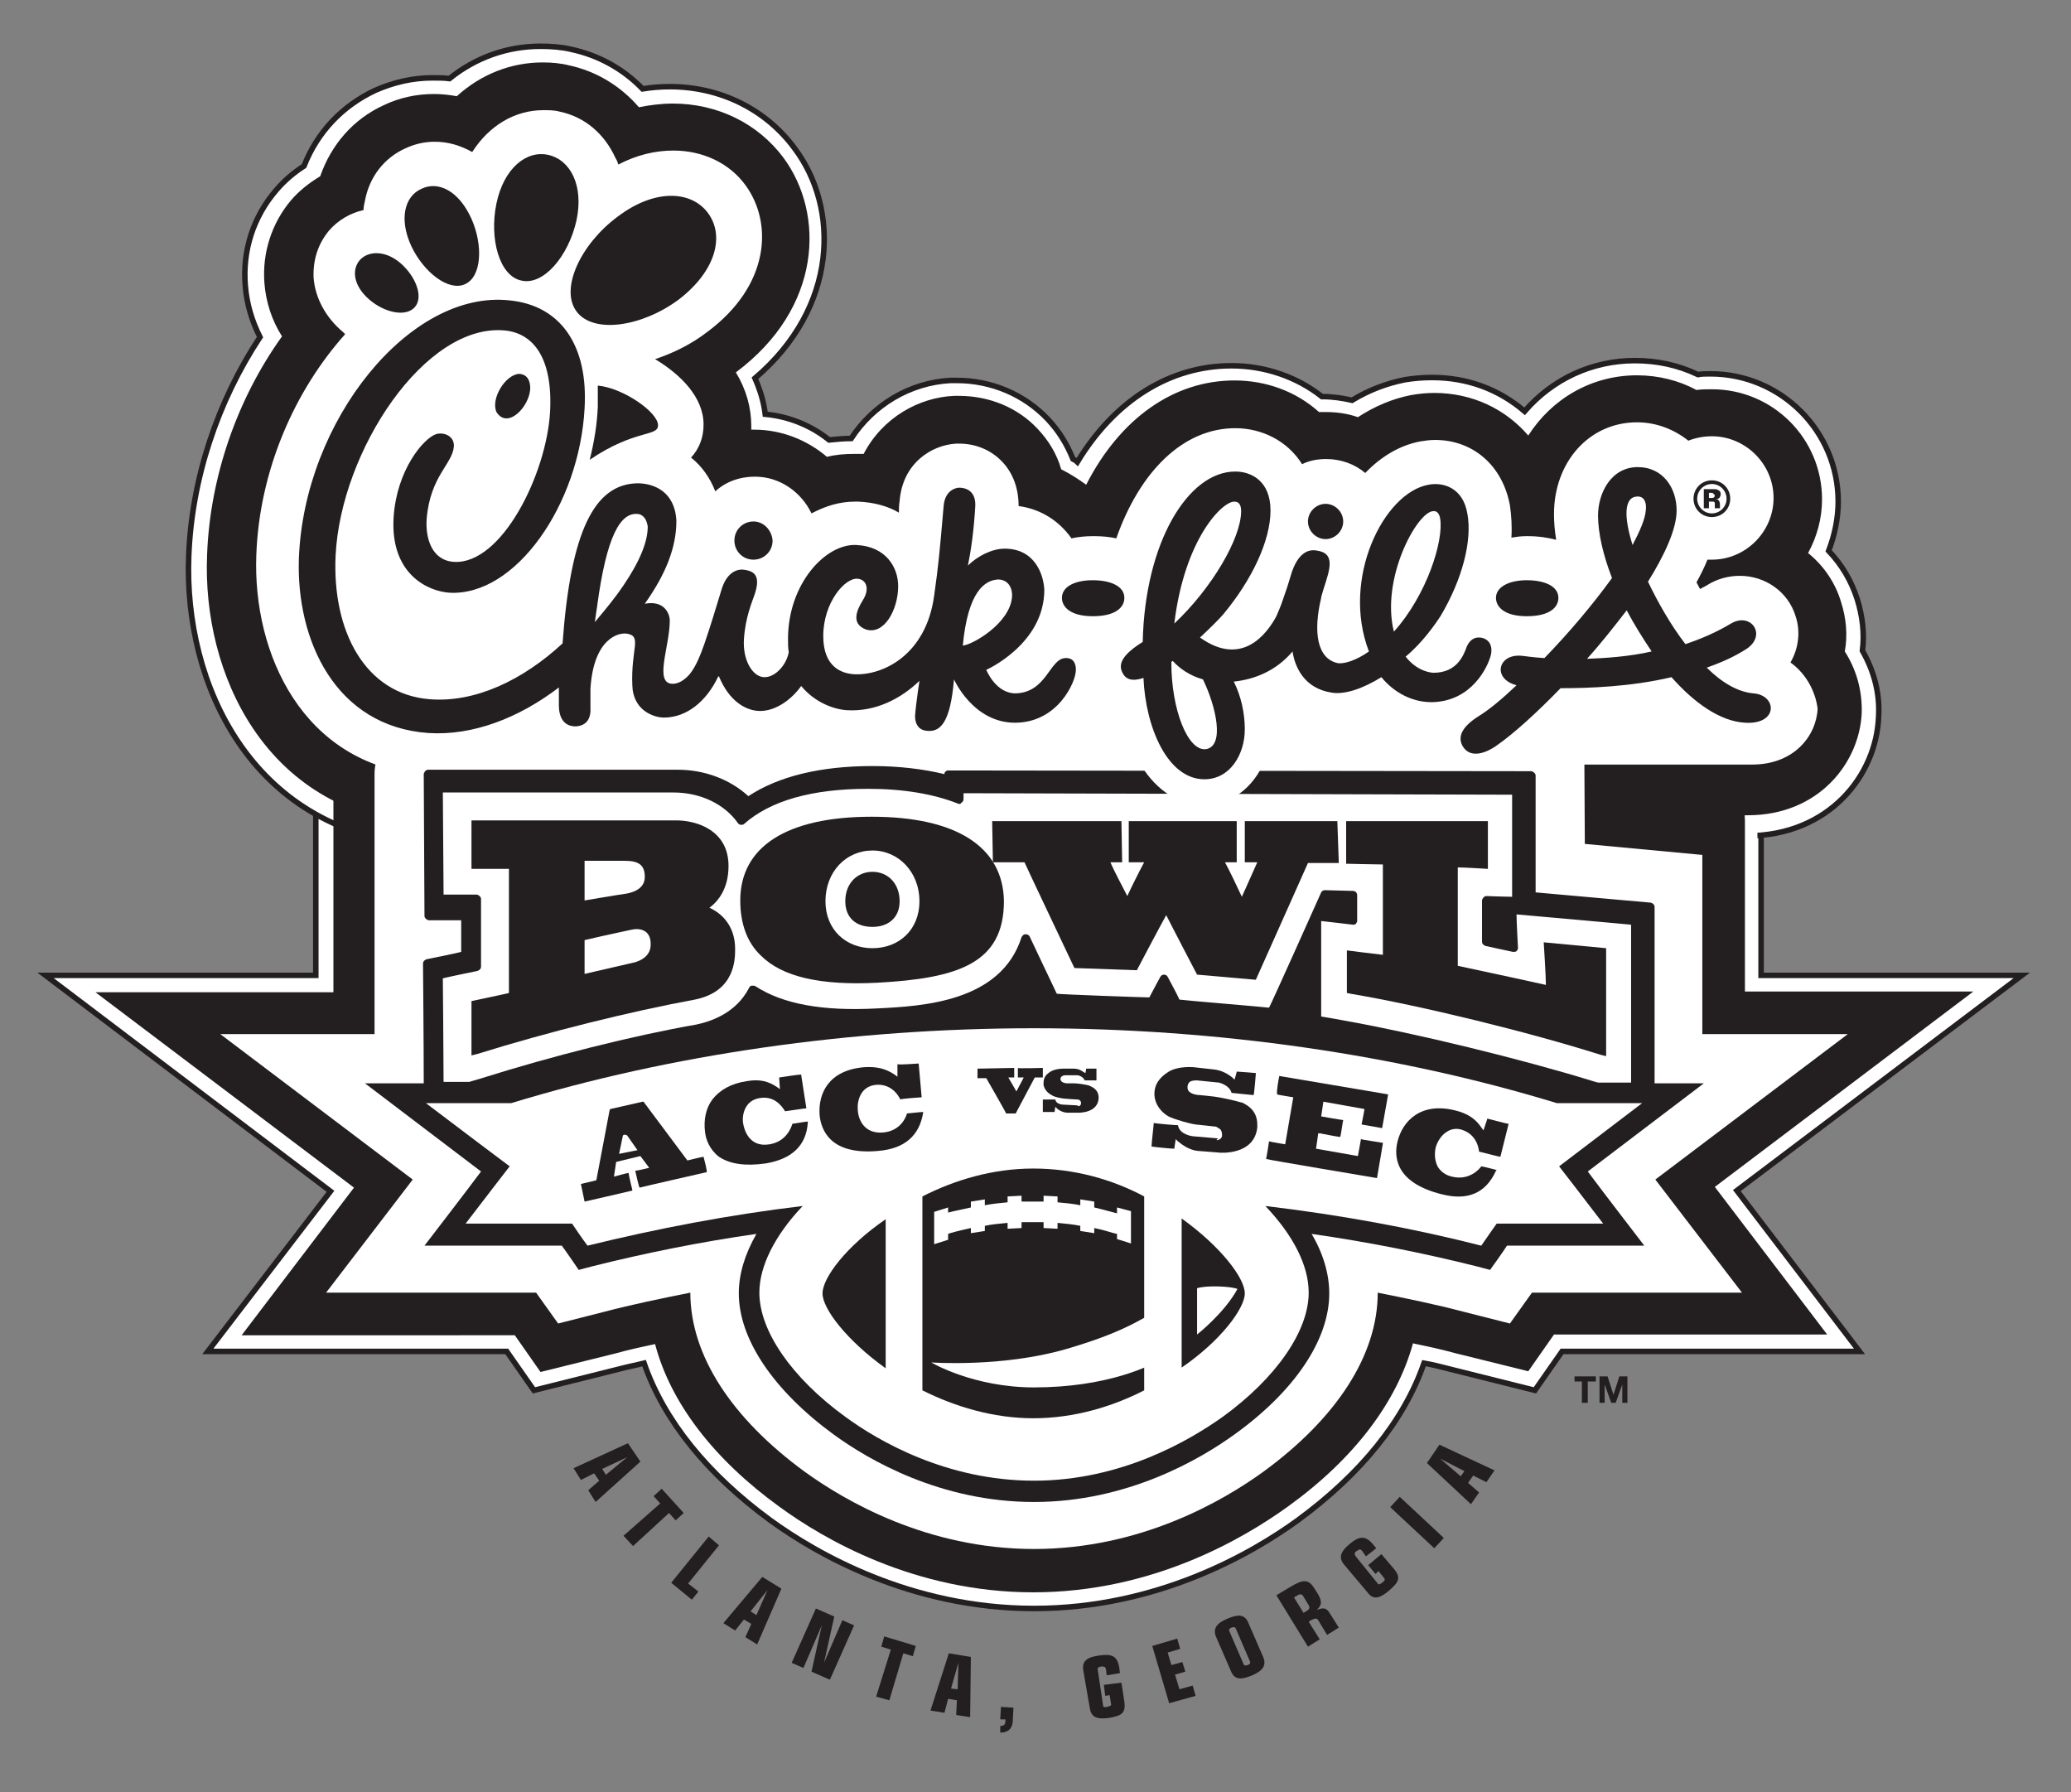 <?xml version="1.0" encoding="utf-8"?>
<!-- Generator: Adobe Illustrator 18.1.1, SVG Export Plug-In . SVG Version: 6.00 Build 0)  -->
<!DOCTYPE svg PUBLIC "-//W3C//DTD SVG 1.1//EN" "http://www.w3.org/Graphics/SVG/1.1/DTD/svg11.dtd">
<svg version="1.1" xmlns="http://www.w3.org/2000/svg" xmlns:xlink="http://www.w3.org/1999/xlink" x="0px" y="0px"
	 viewBox="0 0 282 244" enable-background="new 0 0 282 244" xml:space="preserve">
<rect x="0" y="0" width="282" height="244" fill="#808080" stroke="none"/>
<g id="bottom_type_and_TM">
	<g>
		<g enable-background="new    ">
			<path fill="#231F20" d="M85.5,196.5l1.7,2.5l-6.1,5.5l-1-1.6l1.5-1.3l-0.7-1l-1.8,0.9l-1-1.6L85.5,196.5z M85.4,198.4L85.4,198.4
				L82,200l0.5,0.8L85.4,198.4z"/>
			<path fill="#231F20" d="M89.9,204.7l-0.9-1l1.1-1l3,3.3l-1.1,1l-0.9-1l-4.9,4.5l-1.3-1.4L89.9,204.7z"/>
			<path fill="#231F20" d="M96.5,209.2l1.4,1.2l-4.2,5.2l1.4,1.1l-0.9,1.1l-2.8-2.3L96.5,209.2z"/>
			<path fill="#231F20" d="M103.8,214.7l2.6,1.6l-3.3,7.6l-1.6-1l0.8-1.8l-1-0.6l-1.2,1.5l-1.6-1L103.8,214.7z M104.5,216.5
				L104.5,216.5l-2.3,2.9l0.8,0.5L104.5,216.5z"/>
			<path fill="#231F20" d="M111.9,221.3L111.9,221.3l-2.5,5.8l-1.6-0.7l3.3-7.4l2.5,1.1l-1.4,6.3l0,0l2.5-5.8l1.6,0.7l-3.3,7.4
				l-2.5-1.1L111.9,221.3z"/>
			<path fill="#231F20" d="M121.3,224.6l-1.3-0.4l0.4-1.4l4.3,1.3l-0.4,1.4l-1.3-0.4l-1.9,6.4l-1.8-0.5L121.3,224.6z"/>
			<path fill="#231F20" d="M129.2,225.1l3,0.5l-0.1,8.2l-1.9-0.3l0.1-2l-1.2-0.2l-0.5,1.9l-1.9-0.3L129.2,225.1z M130.5,226.4
				L130.5,226.4l-1,3.5l0.9,0.1L130.5,226.4z"/>
			<path fill="#231F20" d="M136.2,235c0.5,0,0.7-0.2,0.7-0.7c0-0.1,0-0.1,0-0.2l-0.7,0l0.1-1.7l1.7,0.1l-0.1,1.9
				c-0.1,1.2-0.9,1.5-1.7,1.5L136.2,235z"/>
			<path fill="#231F20" d="M147.5,227.4c-0.2-1.3,0.6-1.8,2.2-2c1.5-0.2,2.4-0.1,2.7,1.6l0.1,0.8l-1.8,0.3l-0.1-0.8
				c-0.1-0.4-0.2-0.4-0.7-0.4c-0.4,0.1-0.5,0.2-0.4,0.6l0.7,4.7c0,0.2,0.2,0.3,0.5,0.2c0.5-0.1,0.6-0.2,0.6-0.3l-0.2-1.3l-0.6,0.1
				l-0.2-1.5l2.4-0.3l0.4,2.6c0.2,1.6-0.4,1.9-2.1,2.2c-1.5,0.2-2.4,0-2.6-1.3L147.5,227.4z"/>
			<path fill="#231F20" d="M156.9,224.1l3.4-1l0.4,1.4l-1.7,0.5l0.5,1.7l1.5-0.4l0.4,1.3L160,228l0.6,2l1.8-0.5l0.4,1.4l-3.6,1
				L156.9,224.1z"/>
			<path fill="#231F20" d="M165.6,222.9c-0.5-1.2,0.1-1.9,1.5-2.5c1.4-0.6,2.4-0.7,2.9,0.6l2,4.6c0.5,1.2-0.1,1.9-1.5,2.5
				c-1.4,0.6-2.4,0.7-2.9-0.6L165.6,222.9z M168.3,221.8c-0.1-0.3-0.3-0.3-0.6-0.2c-0.3,0.1-0.4,0.3-0.3,0.5l1.9,4.4
				c0.1,0.3,0.3,0.3,0.6,0.2c0.3-0.1,0.4-0.3,0.3-0.5L168.3,221.8z"/>
			<path fill="#231F20" d="M173.8,217.2l2-1.2c1.7-1,2.4-1,3.2,0.3l0.5,0.8c0.6,1.1,0.4,1.5-0.2,2.1l0,0c0.8-0.3,1.3-0.4,1.8,0.5
				l1.2,1.9l-1.6,1l-1.2-2c-0.2-0.3-0.4-0.3-1,0l-0.3,0.2l1.5,2.4l-1.6,1L173.8,217.2z M177.5,219.6l0.3-0.2c0.6-0.3,0.6-0.6,0.3-1
				l-0.6-1c-0.2-0.4-0.5-0.4-0.8-0.2l-0.5,0.3L177.5,219.6z"/>
			<path fill="#231F20" d="M183,213c-0.8-1-0.4-1.8,0.8-2.8c1.1-0.9,2-1.3,3.1,0l0.5,0.6l-1.4,1.1l-0.5-0.7c-0.2-0.3-0.4-0.3-0.8,0
				c-0.3,0.2-0.3,0.4-0.1,0.7l3,3.7c0.1,0.2,0.3,0.1,0.6-0.1c0.4-0.3,0.4-0.5,0.3-0.6l-0.8-1l-0.4,0.4l-1-1.2l1.8-1.5l1.7,2
				c1,1.2,0.7,1.8-0.7,3c-1.2,1-2.1,1.3-2.9,0.2L183,213z"/>
			<path fill="#231F20" d="M189.3,205.2l1.3-1.4l6,5.6l-1.3,1.4L189.3,205.2z"/>
			<path fill="#231F20" d="M194.3,199.2l1.7-2.5l7.5,3.5l-1.1,1.6l-1.8-0.9l-0.7,1l1.5,1.3l-1.1,1.6L194.3,199.2z M196.1,198.6
				L196.1,198.6l2.8,2.4l0.5-0.7L196.1,198.6z"/>
		</g>
		<g>
			<path fill="#231F20" d="M215.5,188.1h-1.1v-0.7h2.9v0.7h-1.1v2.9h-0.8V188.1z"/>
			<path fill="#231F20" d="M217.8,187.4h1.1l0.8,2.5h0l0.8-2.5h1.1v3.6h-0.7v-2.5h0L220,191h-0.6l-0.9-2.5h0v2.5h-0.7V187.4z"/>
		</g>
	</g>
</g>
<g id="outer_blue_shape">
	<path fill="#FFFFFF" stroke="#231F20" stroke-width="0.75" stroke-miterlimit="10" d="M239.8,132.8l35.5,0l-38.8,29.3l16.7,21.9
		h-40.5l-3.7,5.3l-11.6-2.9c-1.2-0.3-2.3-0.6-3.5-0.8c-2.7,7.8-8.6,15.1-17.2,21.4c-6.2,4.5-19.1,12-35.9,12
		c-16.8,0-29.7-7.5-35.9-12c-8.6-6.3-14.5-13.6-17.2-21.4c-1.2,0.3-2.3,0.5-3.4,0.8l-11.6,2.9l-3.7-5.3H28.3L45,162.2L6.2,132.8
		h36.8l0-27.4c0-4,1.6-8,4.5-10.8c2.7-2.8,6.6-4.4,10.6-4.4h34c3.5,0,7,0.6,10.3,1.9c4.8-1.6,10.3-2.4,16.2-2.4
		c3.2,0,6.2,0.2,9.1,0.7c0.4,0,0.9-0.1,1.3-0.1l79.5,0c4.1,0,7.9,1.6,10.7,4.4c2.9,2.9,4.4,6.7,4.4,10.7l0,2.1l2.4,0.7
		c3.6,0.3,13.8,3.4,13.8,3.4L239.8,132.8z"/>
</g>
<g id="round_5_top_outer_blue_shape">
	<path fill="#FFFFFF" stroke="#231F20" stroke-width="0.75" d="M200.3,112.7h-12.7L186,109c-1.2,0.2-2.5,0.4-3.7,0.4l-1,3.3h-34.8
		l-0.4-0.7c-2.5,0.9-5.2,1.4-7.9,1.4c-1.3,0-2.7-0.1-4-0.3l-12,8.8v-9.1h-4.1l-1.4-1.1c-0.3,0-0.6,0-0.9,0c-0.4,0-0.8,0-1.2,0
		c-1.7-0.1-3.4-0.4-5.1-0.8c-2,0.6-4,1-6,1c-1.6,0-3.3-0.2-4.9-0.6c-2.6,1.1-5.3,1.6-8.2,1.6c-1.5,0-3-0.2-4.5-0.5
		c-2.2,1.1-4.5,1.6-7.1,1.7l-0.5,0c-2.2,0-4.4-0.4-6.4-1.2c-1,0.4-2.1,0.7-3.1,0.9l-1.1,0.3h-1.5v1.7l-9.8-0.9
		c-22.1-2-31.4-21.7-30.7-39.2c0.4-10.5,3.9-21,9.7-29.8c-1.1-2.2-1.8-4.5-2-7c-0.4-4.8,1.1-9.4,4.2-13c1.1-1.3,2.4-2.4,3.8-3.3
		c1.8-4.6,5.2-8.2,9.7-10.3c2.5-1.1,5.1-1.7,7.8-1.7c0.8,0,1.6,0,2.3,0.1c3.6-2.9,7.9-4.4,12.4-4.4c1.4,0,2.8,0.1,4.1,0.4
		c3.8,0.8,7.2,2.7,9.8,5.4c1.2-0.2,2.5-0.3,3.7-0.3c6.9,0,13.1,3.1,17,8.4c6.1,8.1,6,21.6-5.4,31.3c0.7,1.6,1.2,3.2,1.4,4.9
		c3.2,0.3,6.2,1.5,8.7,3.5c1-0.1,2-0.2,3-0.2c3-4.6,8-7.6,13.5-7.9c0.3,0,0.6,0,0.9,0c4.7,0,9.2,1.9,12.4,5.3
		c1.5,1.6,2.6,3.4,3.4,5.4c0.2,0.1,0.4,0.2,0.6,0.4c5.1-8.4,12.6-13.1,21-13.1c4.5,0,8.9,1.5,12.3,4.2c0,0,0.1,0,0.1,0
		c1.3,0,2.7,0.2,4,0.5c2.3-1.4,4.7-2.3,7.2-2.8c1.2-0.2,2.5-0.3,3.7-0.3c4.8,0,9.1,1.6,12.6,4.6c3.8-4.4,9.2-6.9,15-6.9
		c3,0,5.9,0.6,8.6,1.9c0.5-0.1,1.1-0.1,1.7-0.1c9.6,0,17.4,7.8,17.4,17.4c0,2.3-0.5,4.6-1.3,6.7c1.8,1.9,3.1,4.1,3.9,6.6
		c0.7,2.3,1,4.6,0.7,7c1.6,2.8,2.4,5.9,2.2,9c-0.3,7.9-6.7,16.2-17.9,16.2h-25.3l-12.5,10.2V112.7z"/>
	<rect x="232.6" y="105.3" fill="#FFFFFF" width="6.7" height="11"/>
</g>
<g id="middle_gray_shape">
	<path fill="#231F20" d="M140.7,216.8c-16.2,0-28.6-7.3-34.5-11.6c-9-6.5-14.9-14.2-17-22.2c-1.9,0.4-3.7,0.8-5.5,1.3l-10.1,2.5
		l-3.5-5H32.9l15.3-20.1L13,135.1h32.4l0-29.7c0-3.4,1.4-6.8,3.8-9.2c2.3-2.4,5.6-3.7,9.1-3.7h34c3.5,0,7,0.7,10.2,2
		c4.8-1.7,10.2-2.5,16.3-2.5c3.1,0,6.2,0.2,9,0.7c0.5,0,0.9-0.1,1.4-0.1l108.3,11.8v5.2l0.1,2.1v23.3l31.1,0l-35.2,26.6l15.3,20.1
		h-37.2l-3.5,5l-10.1-2.5c-1.8-0.5-3.7-0.9-5.6-1.3c-2.2,8-8,15.7-17,22.2C169.3,209.5,156.9,216.8,140.7,216.8z"/>
</g>
<g id="round_5_top_middle_gray_shape">
	<path fill="#231F20" d="M202.7,110.3h-13.5l-1.4-3.3c-0.5-0.2-0.9-0.4-1.4-0.6c-1.5,0.4-3,0.5-4.5,0.5c-0.4,0-0.9,0-1.3,0l-1,3.3
		h-31.5l-0.7-1.4c-2.8,1.4-5.9,2.1-9.1,2.1c-1.6,0-3.1-0.2-4.6-0.5l-9,6.6v-6.7h-5.7l-1.4-1.2c-0.6,0-1.1,0.1-1.7,0.1
		c-0.4,0-0.7,0-1.1,0c-1.8-0.1-3.6-0.4-5.3-1c-2,0.7-4,1.1-6,1.1c-1.7,0-3.4-0.3-5-0.8c-2.5,1.2-5.2,1.7-8,1.7
		c-1.6,0-3.2-0.2-4.8-0.7c-2,1.2-4.4,1.8-6.9,1.9c0,0-0.4,0-0.4,0c-2.2,0-4.4-0.5-6.3-1.4c-1.3,0.5-2.5,0.9-3.8,1.2l-0.8,0.2h-3.6
		v1.5l-7.2-0.7c-20.5-1.9-29.2-20.4-28.5-36.7c0.4-10.6,4.1-21.2,10.2-29.7c-1.4-2.2-2.2-4.7-2.4-7.3c-0.3-4.1,1-8.1,3.6-11.2
		c1.1-1.3,2.5-2.4,4-3.3c1.5-4.3,4.5-7.8,8.7-9.7c2.1-1,4.4-1.5,6.8-1.5c1,0,2,0.1,3.1,0.3c3.3-3,7.4-4.6,11.7-4.6
		c1.2,0,2.4,0.1,3.6,0.4c3.7,0.8,7,2.8,9.5,5.7c1.5-0.3,3.1-0.5,4.6-0.5c6.1,0,11.6,2.7,15.1,7.4c5.6,7.6,5.3,20.4-6.5,29.2
		c1.4,2.3,2.1,4.8,2.1,7.3c0,0.2,0,0.4,0,0.5c0.1,0,0.3,0,0.4,0c3.7,0,7.2,1.4,9.9,3.7c1.2-0.3,2.4-0.4,3.7-0.4c0.3,0,0.6,0,0.8,0
		c0.2,0,0.3,0,0.5,0c2.6-5,7.6-7.7,12.3-7.9c0.2,0,0.5,0,0.7,0c4.1,0,8,1.6,10.7,4.5c1.5,1.6,2.6,3.4,3.2,5.5
		c1.2,0.6,2.3,1.3,3.4,2.1c4.6-9,11.9-14.2,20.2-14.2c4.3,0,8.4,1.5,11.5,4.3c0.3,0,0.6,0,0.9,0c1.5,0,3,0.2,4.4,0.7
		c2.3-1.5,4.7-2.5,7.2-3c1.1-0.2,2.2-0.3,3.2-0.3c5.2,0,9.7,2.2,12.8,5.8c3.2-5,8.6-8.2,14.8-8.2c2.9,0,5.7,0.7,8.1,2
		c0.7-0.1,1.4-0.1,2.1-0.1c8.3,0,15,6.7,15,15c0,2.6-0.7,5.1-1.9,7.3c2.1,1.7,3.7,4,4.5,6.7c0.7,2.2,0.9,4.5,0.5,6.7
		c1.6,2.5,2.4,5.4,2.3,8.4c-0.3,6.7-5.8,13.9-15.5,13.9H212l-9.3,7.6V110.3z"/>
</g>
<g id="original_logo_x5F_bottom_half_main">
	<path fill="#FFFFFF" d="M215.8,114.9l16,1.5v24.4l19.8,0l-26.2,19.8l11.8,15.4h-28.6l-3,4.2l-6.3-1.6c-3.8-1-7.7-1.8-11.7-2.6
		c0,8.5-5.6,17.1-15.6,24.4c-5.4,3.9-16.6,10.5-31.2,10.5c-14.6,0-25.8-6.6-31.2-10.5c-10-7.3-15.6-15.9-15.6-24.4
		c-4,0.8-7.9,1.6-11.7,2.6l-6.3,1.6l-3-4.2H44.4l11.8-15.4L30,140.8H51l0-35.4c0-1.9,0.8-3.8,2.1-5.1c1.3-1.3,3.1-2.1,5-2.1h34
		c3.5,0,7,0.9,10,2.5c4.6-2,10.1-3,16.5-3c3.2,0,6.2,0.3,8.9,0.8c0.5-0.1,0.9-0.1,1.4-0.1l86.8-1.3L215.8,114.9z"/>
	<path fill="#231F20" d="M129.1,104.9c-0.2,0-0.3,0.1-0.4,0.2c-0.1,0.1-0.1,0.2-0.1,0.3c-2.9-0.7-6.2-1.1-9.8-1.1
		c-7.1,0-12.8,1.4-16.9,4.1c-2.5-2.3-6-3.6-9.6-3.6h-34c-0.2,0-0.3,0.1-0.4,0.2c-0.1,0.1-0.2,0.3-0.2,0.4l0.1,19.3
		c0,0.2,0.1,0.3,0.2,0.4c0.1,0.1,0.3,0.2,0.4,0.2c0,0,3.5,0,4.4,0c0,0.8,0,3.7,0,4.3c-0.7,0.2-4.7,1-4.7,1c-0.3,0.1-0.5,0.3-0.5,0.6
		c0,0,0.1,11.3,0.1,16.3c-4.2,0-8,0-8,0s12.9,9.8,15.8,12c-1.7,2.3-7.7,10.1-7.7,10.1s16.3,0,18.7,0c0.6,0.8,2.3,3.3,2.3,3.3
		l1.9-0.5c7.2-1.8,14.6-3.3,22.3-4.4c-1.6,2.8-2.4,5.5-2.4,8.1c0,6.2,4.7,13.2,12.9,19.2c4.8,3.5,14.6,9.2,27.3,9.2
		c12.7,0,22.6-5.8,27.3-9.2c8.2-5.9,12.9-12.9,12.9-19.2c0-2.6-0.8-5.4-2.4-8.1c7.7,1.1,15.2,2.6,22.4,4.4l1.9,0.5
		c0,0,1.8-2.5,2.3-3.3c2.4,0,18.7,0,18.7,0s-6-7.8-7.7-10.1c2.9-2.2,15.8-12,15.8-12l-6,0c0,0-0.3,0-0.7,0v-24
		c0-0.3-0.2-0.5-0.5-0.6c0,0-14.7-1.3-15.7-1.4c0-1,0-15.9,0-15.9c0-0.2-0.1-0.3-0.2-0.4c-0.1-0.1-0.3-0.2-0.4-0.2L129.1,104.9z
		 M205.9,108.2c0,1,0,12.9,0,13.9c-0.9,0-3.5-0.1-3.5-0.1c-0.2,0-0.3,0.1-0.4,0.2c-0.1,0.1-0.2,0.3-0.2,0.4l0,5.6
		c0,0.3,0.2,0.5,0.5,0.6l3.7,0.8c0.2,0,0.4,0,0.5-0.1c0.1-0.1,0.2-0.3,0.2-0.4c0,0-0.2-3.6-0.2-4.6c1.2,0.1,14.7,1.3,15.6,1.4
		c0,0.8,0,16.6,0,21.5c-1.4,0-3,0-4.5,0c-0.4-0.1-0.7-0.2-0.7-0.2c-9.7-3-24.1-6.5-33.6-8.2c0,0-2.7-0.5-3.4-0.6c0-0.9,0-11.9,0-13
		c1,0.1,4.3,0.5,4.3,0.5c0.2,0,0.3,0,0.4-0.1c0.1-0.1,0.2-0.3,0.2-0.4l0-3.5c0-0.3-0.2-0.6-0.6-0.6l-3.8-0.1c-0.2,0-0.4,0.1-0.5,0.3
		c0,0-6.7,15-7.1,15.7c-0.7-0.1-11.6-1-12.2-1.1c-0.2-0.5-1.6-3.1-1.6-3.1c-0.1-0.2-0.3-0.3-0.5-0.3h0c-0.2,0-0.4,0.1-0.5,0.3
		c0,0-1.2,2.2-1.5,2.8c-0.7,0-12-0.4-12.6-0.5c-0.3-0.6-3.7-7.8-3.7-7.8c-0.1-0.2-0.3-0.3-0.6-0.3c-0.2,0-0.4,0.2-0.5,0.4
		c-2.8,8.8-13.4,9.4-19.7,9.7c-7.4,0.4-12.8-0.6-16.5-3c-0.1-0.1-0.3-0.1-0.5-0.1c-0.2,0-0.3,0.1-0.4,0.3c-1.8,3.5-5.3,4.6-7.2,5
		c-8.6,1.5-19.7,4.3-29.2,7.3c0,0-0.7,0.2-1.7,0.5c-1.1,0-2.3,0-3.5,0c0-3.5-0.1-13.4-0.1-14.1c0.8-0.2,4.7-1,4.7-1
		c0.3-0.1,0.5-0.3,0.5-0.6l0-9.2c0-0.2-0.1-0.3-0.2-0.4c-0.1-0.1-0.3-0.2-0.4-0.2c0,0-3.6,0-4.5,0c0-1-0.1-12.9-0.1-13.9
		c1.1,0,31.4,0,31.4,0c3.7,0,7,1.6,8.8,4.2c0.1,0.1,0.2,0.2,0.4,0.2c0.2,0,0.3,0,0.4-0.1c3.6-3.2,9.3-4.8,16.9-4.8
		c4.8,0,8.9,0.7,12.2,2c0.2,0.1,0.4,0.1,0.5-0.1c0.2-0.1,0.3-0.3,0.3-0.5c0,0,0-0.4,0-0.8L205.9,108.2z"/>
	<g>
		<path fill="#A2A19F" enable-background="new    " d="M158.8,137.7L158.8,137.7L158.8,137.7z"/>
	</g>
	<path fill="#231F20" d="M115.1,122.7c0,2.3,1.5,3.5,3.7,3.5c2.1,0,3.7-1.2,3.7-3.5c0-2.3-1.5-4-3.7-4
		C116.7,118.7,115.1,120.3,115.1,122.7z"/>
	<path fill="#FFFFFF" d="M223.6,150.2c-4.4,0-11.6,0-11.6,0c-21.6-6.6-46.2-10.2-71.2-10.2c-24.9,0-49.6,3.6-71.2,10.2
		c0,0-7.2,0-11.6,0c3.8,2.9,11.4,8.6,11.4,8.6s-4.1,5.3-6,7.8c3.9,0,14.5,0,14.5,0s1.4,2.1,2.1,3c9.4-2.3,19.2-4.2,29.3-5.4
		c-3.8,4-5.9,8.2-5.9,11.8c0,5.2,4.4,11.6,11.7,16.9c4.5,3.3,13.8,8.7,25.7,8.7c11.9,0,21.2-5.5,25.7-8.7
		c7.3-5.3,11.7-11.7,11.7-16.9c0-3.7-2.1-7.8-5.9-11.8c10.1,1.2,20,3,29.4,5.4c0.6-0.9,2.1-3,2.1-3s10.6,0,14.5,0
		c-1.9-2.5-6-7.8-6-7.8S219.8,153.1,223.6,150.2z"/>
	<g>
		<path fill="#FFFFFF" d="M108.6,176.1c0-6.7,14.9-20.3,32.1-20.3c17.2,0,32.1,13.6,32.1,20.3c0,6.7-14.9,20.3-32.1,20.3
			C123.5,196.4,108.6,182.8,108.6,176.1z"/>
	</g>
	<g>
		<path fill="#231F20" d="M140.7,159.1c-5.6,0-10.8,1.6-15.1,3.8v26.4c4.4,2.2,9.6,3.8,15.1,3.8c5.6,0,10.8-1.6,15.1-3.8v-26.4
			C151.5,160.6,146.3,159.1,140.7,159.1z"/>
		<path fill="#231F20" d="M112,176.1c0,2.1,3.3,6.4,8.6,10.2v-20.3C115.2,169.7,112,174,112,176.1z"/>
		<path fill="#231F20" d="M169.5,176.1c0-2.1-3.3-6.4-8.6-10.2v20.3C166.3,182.5,169.5,178.1,169.5,176.1z"/>
	</g>
	<path fill="#FFFFFF" d="M126.8,185.5c0,0,5.7,3.4,14,3.4c9.7,0,16-2.8,18.2-4.4c0-2.5,0-5.4,0-6.9c-4.2,2.4-6.4,3.9-13.9,6.1
		C136.4,186.2,126.8,185.5,126.8,185.5z"/>
	<path fill="#FFFFFF" d="M163,181.7c0,0,3.7-2.9,5.5-6.2c-0.9-0.4-4.4-0.5-5.5-0.1C163,177.4,163,181.7,163,181.7z"/>
	<path fill="#231F20" d="M142,145.4c0,0,0,0.3,0,0.7c0,0.3,0,0.6,0,0.6c-0.2,0-1.1,0-1.1,0s-2.6,4.9-2.6,4.9c0,0-1.3,0-1.3,0
		c0,0,0,0,0,0c0-0.1-2.7-4.8-2.7-4.8l-1.2,0c0,0,0-0.4,0-0.8c0-0.3,0-0.5,0-0.5c0.4,0,5-0.1,5-0.1c0,0,0,0.3,0,0.6
		c0,0.3,0,0.6,0,0.7c-0.1,0-0.8,0-0.8,0l1.1,1.9l1-1.9c0,0-0.7,0-0.8,0c0-0.2,0-1.3,0-1.3C138.4,145.5,142,145.4,142,145.4z"/>
	<path fill="#231F20" d="M147.2,150.2c0-0.3-0.2-0.5-0.5-0.5c-0.4,0-1.5-0.1-1.5-0.1c-0.4,0-1.6-0.2-2-0.5c-0.8-0.4-1.2-1.2-1.1-1.7
		c0-0.8,0.5-1.2,0.8-1.4c0.4-0.3,1.1-0.5,1.9-0.5l1.4,0c0.7,0,1.1,0.3,1.4,0.5l0.2,0.1c0,0,0.1-0.5,0.1-0.6c0.1,0,1.4,0,1.4,0
		c0,0,0,1.4,0,1.6c-0.3,0-1.4,0-1.6,0c-0.2-0.5-0.8-0.7-1-0.7c0,0-1.6,0-1.6,0c-0.4,0-0.7,0.2-0.7,0.5c0,0.5,0.7,0.6,0.9,0.6
		c0,0,1,0,1,0c0.5,0,1.7,0.2,2,0.3c0.4,0.2,1.3,0.5,1.3,1.7c-0.1,2-2.5,2-2.8,2l-1.4,0c-0.6,0-1.2-0.3-1.5-0.6l-0.2-0.2
		c0,0-0.1,0.6-0.1,0.7c-0.2,0-1.3,0-1.6,0c0-0.3,0-1.5,0-1.7c0.3,0,1.5,0,1.7,0c0.1,0.7,1.1,0.7,1.1,0.7l1.9,0.1
		C146.8,150.7,147.2,150.6,147.2,150.2z"/>
	<g>
		<g>
			<path fill="#231F20" d="M109.1,146.3c0,0,0,0.1,0,0.1l0.7,4.5c0,0,0,0,0,0c-0.2,0-2.8,0.4-2.9,0.4c0,0,0,0,0,0
				c-0.5-0.8-1.5-2.1-3.4-1.8c-2.2,0.3-2.5,2.5-2.3,3.5c0.1,0.6,0.7,3.3,3.6,2.8c2.4-0.4,3-2.5,3.1-2.8c0.2,0,1.8-0.3,2.1-0.3
				c0,0,0,0.1,0,0.1c-0.2,3.2-2.2,5-5.7,5.6c-2.8,0.4-4.9,0.1-6.4-0.9c-1.3-1-1.8-2.4-1.9-3.4c-0.2-1.6,0.1-3.2,1-4.4
				c1-1.3,2.6-2.2,4.7-2.5c1.7-0.3,2.9,0,4.1,0.8l0.4,0.3l-0.1-1.5c0,0,0,0,0-0.1C106.7,146.6,108.8,146.3,109.1,146.3z"/>
		</g>
		<g>
			<path fill="#231F20" d="M125.1,144.8c0,0,0,0.1,0,0.1l0.4,4.5c0,0,0,0,0,0c-0.2,0-2.9,0.2-2.9,0.3c0,0,0,0,0,0
				c-0.7-1.4-1.9-2.1-3.3-2c-2.2,0.2-2.6,2.3-2.5,3.4c0,0.6,0.4,3.3,3.4,3.1c2.5-0.2,3.2-2.2,3.3-2.6c0.2,0,1.8-0.2,2.2-0.2
				c0,0,0,0.1,0,0.1c-0.5,3.1-2.5,4.9-6.1,5.2c-6.5,0.6-7.8-2.8-8-4.9c-0.2-2.9,1.2-6.1,6.1-6.5c1.7-0.1,2.9,0.2,4.1,1l0.4,0.3
				l0-1.6c0,0,0,0,0-0.1C122.7,145,124.8,144.8,125.1,144.8z"/>
		</g>
		<g>
			<path fill="#231F20" d="M166.1,155.1c0.2-0.1,0.3-0.3,0.3-0.5c0-0.3,0-0.5-0.2-0.8c-0.2-0.2-0.5-0.3-0.6-0.4l-2.8-0.3
				c-0.8-0.1-2.9-0.7-3.7-1.1c-1.5-0.9-2-2.3-1.9-3.3c0.1-1.5,1.2-2.3,1.8-2.7c0.7-0.5,2-0.8,3.5-0.7l2.7,0.3
				c1.2,0.1,2.1,0.7,2.6,1.1l0.3,0.3c0,0,0.3-1,0.3-1.1c0.3,0,2.6,0.2,2.6,0.2c0,0,0,0,0,0c0,0,0,0.1,0,0.1s-0.2,2.6-0.3,2.9
				c-0.2,0-2.9-0.3-3-0.3c-0.3-1-1.4-1.3-1.7-1.4l-3-0.3c-0.3,0-0.7,0-1,0.2c-0.2,0.2-0.3,0.4-0.3,0.7c0,0,0,0.1,0,0.1
				c0,0.2,0.1,0.4,0.2,0.5c0.4,0.4,1.1,0.5,1.5,0.5c0,0,1.9,0.2,1.9,0.2c0.9,0.1,3.1,0.6,3.7,0.8l0.1,0c0.6,0.3,2.1,1,2.1,3
				c0,0.1,0,0.3,0,0.4c-0.4,3.8-5,3.5-5.5,3.4l-2.6-0.2c-1.1-0.1-2.1-0.8-2.7-1.3l-0.3-0.3c0,0-0.2,1.2-0.2,1.3
				c-0.4,0-2.5-0.2-3.1-0.3c0-0.5,0.3-2.9,0.3-3.2c0.6,0.1,2.9,0.3,3.3,0.3c0.2,1.3,2,1.5,2,1.5c0,0,3.5,0.3,3.5,0.3
				C165.4,155.3,165.8,155.3,166.1,155.1z"/>
		</g>
		<g>
			<path fill="#231F20" d="M174.2,146.5c0.5,0.1,14.3,2.4,14.8,2.5c0,0,0,0.1,0,0.1l-0.8,4.5c0,0,0,0,0,0c-0.5-0.1-2.3-0.4-2.8-0.5
				c0.1-0.4,0.4-2.1,0.4-2.1l-5.6-1l-0.3,2c0,0,2.8,0.5,3,0.5c-0.1,0.4-0.3,2-0.4,2.3c-0.3,0-2.8-0.5-2.8-0.5l-0.2,0l-0.3,2.1l5.7,1
				l0.4-2.2c0,0,0,0,0-0.1c0.3,0.1,2.5,0.4,3,0.5c0,0,0,0.1,0,0.1l-0.8,4.7c0,0-14.9-2.5-15.1-2.6c0.1-0.4,0.4-2.4,0.4-2.4s0,0,0,0
				c0.4,0.1,2.2,0.4,2.2,0.4l1.1-6.4c0,0-2-0.3-2.2-0.4C173.8,148.6,174.1,146.9,174.2,146.5z"/>
		</g>
		<g>
			<path fill="#231F20" d="M196.3,162.6c-6.4-1.6-6.5-5.2-6-7.2c0.7-2.8,3.2-5.4,7.9-4.2c1.6,0.4,2.7,1.1,3.5,2.3l0.3,0.4l0.5-1.5
				c0,0,0,0,0-0.1c0.5,0.1,2.6,0.7,2.9,0.7c0,0,0,0.1,0,0.1l-1.1,4.4c0,0,0,0,0,0c-0.2,0-2.8-0.7-2.9-0.7c0,0,0,0,0,0
				c-0.2-1.6-1.1-2.6-2.4-3c-0.7-0.2-1.4-0.1-2,0.3c-0.8,0.5-1.3,1.4-1.5,2.1c-0.1,0.4-0.3,1.6,0.3,2.7c0.4,0.6,1,1.1,1.9,1.3
				c2.4,0.6,3.8-1.1,4-1.4c0.2,0,1.7,0.4,2.1,0.5c0,0-0.1,0.1-0.1,0.1C202.3,162.5,199.8,163.5,196.3,162.6z"/>
		</g>
		<g>
			<g>
				<path fill="#231F20" d="M95.8,157.5c-0.2,0-2.2,0.5-2.2,0.5s-5.9-7.9-5.9-7.9c0-0.1-0.1-0.1-0.2-0.1c0,0-4.4,1-4.4,1
					c0,0-0.1,0.1-0.1,0.2l-1.8,9.5l-2.1,0.5l0.5,2.4c0,0,5.7-1.3,6.5-1.5c0,0,0-0.1,0-0.1s-0.5-2-0.5-2.3c-0.2,0-2,0.5-2,0.5l0.3-2
					l3.3-0.8l1.2,1.6c0,0-1.6,0.4-1.9,0.4c0,0,0.5,2.3,0.6,2.3c0.3-0.1,9.1-2.1,9.1-2.1C96.4,159.7,95.8,157.5,95.8,157.5z
					 M84.3,157.1l0.5-2.4c0-0.1,0.1-0.2,0.2-0.2c0.1,0,0.3,0,0.4,0.1l1.4,2L84.3,157.1z"/>
			</g>
		</g>
	</g>
	<g>
		<g>
			<path fill="#231F20" d="M182.1,111.8h-12.6l0,5.6c0,0,1.2,0,1.7,0c-0.5,1.1-1.5,3.4-2.1,4.7c-0.6-1.3-1.7-3.6-2.3-4.7
				c0.5,0,1.6,0,1.6,0l0-5.6h-14.7l0,5.6c0,0,1.4,0,2.1,0c-0.6,1.1-1.7,3.3-2.3,4.6c-0.6-1.2-1.8-3.4-2.3-4.6c0.5,0,1.6,0,1.6,0
				l-0.1-5.6h-17.6l0.1,5.6c0,0,3.6,0,4.3,0c0.3,0.7,6.8,14.4,6.8,14.4l8.5,0.3c0,0,3.1-5.9,4-7.5c0.8,1.6,4.2,8.1,4.2,8.1l8,0.7
				c0,0,6.8-15.2,7.1-15.9c0.6,0,4.2,0,4.2,0L182.1,111.8z"/>
		</g>
	</g>
	<g>
		<g>
			<path fill="#231F20" d="M118.7,111.2c-11.6,0-17.9,4.1-17.9,11.4c0,3.1,0.9,5.7,2.8,7.5c2.9,2.9,8.1,4.1,15.9,3.7
				c10.9-0.6,17.2-2.6,17.2-11.1C136.6,115.3,130.2,111.2,118.7,111.2z M118.8,129.1c-3.6,0-6.4-2.5-6.4-6.4c0-4,2.8-6.9,6.4-6.9
				c3.6,0,6.4,3,6.4,6.9C125.2,126.6,122.4,129.1,118.8,129.1z"/>
		</g>
	</g>
	<g>
		<g>
			<path fill="#231F20" d="M96.6,123.6c1.2-0.9,2.6-2.6,2.6-5.7c0-4.9-4.4-6.2-7.1-6.2H64.2l0,6.6c0,0,4.1,0,5.1,0
				c0,1.2,0,15.9,0,16.9c-0.8,0.2-5.1,1.1-5.1,1.1l0,7.4l0.8-0.2c9.6-3,20.9-5.8,29.6-7.4c5.5-1.1,5.5-5.5,5.5-6.9
				C100.1,126,98.2,124.3,96.6,123.6z M79.6,117.2l5.4,0c1.9,0,2.8,0.5,2.8,2.2c0,1.8-2,2.2-2.7,2.3c-0.8,0.1-5.5,0.9-5.5,0.9
				L79.6,117.2z M86.1,131.1l-6.5,1.5v-4.6c3.4-0.8,5-1.1,6.3-1.4c1.2-0.3,2.7,0,2.7,1.9C88.7,130.7,86.1,131.1,86.1,131.1z"/>
		</g>
	</g>
	<path fill="#231F20" d="M201.9,111.8h-18.6l0,5.8c0,0,4,0.1,5,0.1c0,1.1,0,11.1,0,12.3c-1-0.1-4.9-0.6-4.9-0.6v5.8l0.5,0.1
		c9.5,1.6,24.2,5.2,34,8.3l0.8,0.2v-14.7l-8.5-0.8c0,0,0.3,4.6,0.3,5.8c-1.8-0.4-6.8-1.5-12-2.6c0-1,0-12.3,0-13.4
		c0.9,0,4.1,0.2,4.1,0.2l0-6.5H201.9z"/>
	<path fill="#FFFFFF" d="M152.1,164.4l0,0.8c-0.8-0.2-1.8-0.5-3.1-0.8v-0.8l-1.9-0.3v0.8c-0.9-0.2-2-0.3-3.1-0.4v-0.8l-1.9-0.1v0.8
		c-0.4,0-0.9,0-1.3,0c-0.6,0-1.2,0-1.7,0v-0.8l-1.9,0.1v0.8c-1.1,0.1-2.1,0.2-3.1,0.4v-0.8l-1.9,0.3v0.8c-1.3,0.3-2.4,0.5-3.1,0.7
		l0-0.7l-1.9,0.6l0,4.4l1.9-0.6l0-0.8c0.2-0.1,1.3-0.4,3.1-0.8v0.7l1.9-0.3v-0.7c0.9-0.2,2-0.3,3.1-0.4v0.8l1.9-0.1v-0.8
		c0.6,0,1.1,0,1.7,0c0.5,0,0.9,0,1.3,0v0.8l1.9,0.1v-0.8c1.1,0.1,2.1,0.2,3.1,0.4v0.7l1.9,0.3v-0.7c1.5,0.3,2.5,0.7,3.1,0.8l0,0.7
		l1.9,0.6l0-4.4L152.1,164.4z"/>
</g>
<g id="round_4_small_logo_x5F_bottom_outline_adjusted">
	<path fill="#FFFFFF" d="M243.8,90.2c1.1-1.9,1.4-4.2,0.7-6.3c-1-3.3-4.1-5.5-7.6-5.5c-1.5,0-3.1,0.4-4.5,1.3
		c-0.3,0.2-0.6,0.3-0.9,0.5c-0.2-0.3-0.3-0.6-0.5-0.9c0.6-1.1,1.1-2.1,1.5-3.1c0.2,0,0.4,0,0.6,0c4.6,0,8.4-3.8,8.4-8.4
		c0-4.6-3.8-8.4-8.4-8.4c-1.1,0-2.2,0.2-3.2,0.6c-1.9-1.5-4.3-2.5-7-2.5c-6.5,0-11.3,5.4-11.3,12.5c0,1.1,0.1,2.3,0.3,3.5
		c-1.1-0.3-2.4-0.5-3.9-0.5l-0.2,0c-0.7,0-1.4,0.1-2,0.2c0.1-1.5,0-3-0.2-4.4c-1-5.4-5-8.9-10.2-8.9c-0.7,0-1.4,0.1-2,0.2
		c-2.7,0.5-5.3,2-7.5,4.3c-1.4-1.2-3.3-1.9-5.3-1.9c-1.2,0-2.3,0.2-3.3,0.7c-2-3.2-5.5-4.9-9.1-4.9c-7.1,0-13,5.9-16.2,15
		c-0.9-0.2-1.9-0.3-3-0.3l-0.2,0c-1,0-2,0.1-2.9,0.3c-1.7-2.4-4.2-4-7.2-4.4c0-2.3-0.7-4.4-2.2-6c-1.5-1.6-3.6-2.5-5.9-2.5
		c-0.1,0-0.3,0-0.4,0c-3.4,0.2-7.3,2.7-7.7,7.8c-0.1,0.6-0.1,1.1-0.1,1.6c-1.5-0.9-3.4-1.4-5.5-1.5c-0.2,0-0.3,0-0.5,0
		c-2.1,0-4,0.6-5.9,1.6c-1.4-2.9-4.3-5-7.7-5c-2.1,0-4,0.7-5.4,2c-0.7-1.8-1.8-3.4-3.3-4.6c1.1-1.2,1.7-2.7,1.7-4.5
		c0-3.7-3.1-6.8-6.6-8.9c2.4-0.8,4.9-2,7.1-3.7c8.5-6.3,9-14.8,5.2-20c-2.2-3-5.8-4.7-9.8-4.7c-2.5,0-5,0.6-7.5,1.9
		c-0.1-0.3-0.2-0.6-0.4-0.9c-1.5-3.3-4.2-5.6-7.6-6.3c-0.7-0.2-1.5-0.2-2.2-0.2c-3.9,0-7.4,2.1-9.7,5.7c-1.6-0.9-3.3-1.4-5.1-1.4
		c-1.4,0-2.7,0.3-4,0.9c-2.9,1.3-4.9,3.9-5.5,7.1c-0.1,0.4-0.2,0.9-0.2,1.3c-1.8,0.4-3.5,1.4-4.7,2.8c-1.5,1.8-2.2,4-2.1,6.4
		c0.2,2.7,1.6,5.4,4,7.4c0.1,0.1,0.2,0.2,0.3,0.3c-6.9,7.7-11.7,18.6-12.1,30.1c-0.5,13.4,6.3,28.4,22.6,29.9v-0.9h5v0h4.4
		c2-0.5,4.1-1.3,6.1-2.2c1.6,1.5,3.6,2.2,5.6,2.2l0.3,0c2.6-0.1,4.7-1.2,6.1-3c1.8,1.2,3.8,1.8,5.8,1.8c2.7,0,5.3-0.9,7.6-2.5
		c1.8,1.1,3.8,1.5,5.5,1.5c2,0,4-0.6,5.8-1.6c1.8,0.9,3.8,1.4,5.8,1.5c0.3,0,0.5,0,0.8,0c1.4,0,2.7-0.2,4-0.5
		c0.4,0.6,0.9,1.1,1.4,1.6h9.9v0.3c0.4-0.3,0.7-0.6,1.1-1c1.7,0.8,3.7,1.3,5.9,1.3c4.8,0,8.4-2.2,10.8-5.1v1.8h2.1
		c0.3,0.9,0.7,1.8,1.1,2.6h22.5c0.4-1.3,0.7-2.8,0.7-4.3c0-0.3,0-0.6,0-0.9c1.4,0.9,3.1,1.6,4.9,1.8c0.5,0.1,1.1,0.1,1.6,0.1
		c1.8,0,3.6-0.4,5.2-1c1.8,1.2,3.8,1.9,5.9,2.2c0.1,0.7,0.3,1.5,0.6,2.2h15.8v1c0.9-0.8,1.5-1.6,2.5-2.6v2.3h26.3
		c5.6,0,8.7-3.8,8.9-7.6C247.2,94.1,245.9,91.7,243.8,90.2z"/>
	<path fill="#FFFFFF" d="M155,103.6c2,3.5,5,6,8.9,6c3.8,0,6.8-2.4,8.3-6H155z"/>
	<path fill="#231F20" d="M72.2,52.9c-0.1,2.5-3.1,5.6-4.6,3.2c-0.8-1.8,1.2-5.1,3.1-5.2C72.1,51,72.2,52.3,72.2,52.9z M96.4,29
		c-2.3-3.1-7.3-3.3-12.3,0.5c-5,3.7-7.9,9.8-5.6,12.9c2.3,3.1,8.9,2.1,13.9-1.6C97.5,36.9,98.7,32.1,96.4,29z M74.7,21.1
		c-3-0.7-6.1,1.8-7.1,6.6c-1,4.8,0.4,9.9,3.4,10.5c3,0.7,6.4-3.3,7.5-8.2C79.5,25.3,77.7,21.8,74.7,21.1z M57.4,25.7
		c-2.3,1-3.1,4.1-1.4,7.8c1.7,3.6,5.1,6.2,7.3,5.2c2.3-1,2.5-5.3,0.9-8.9C62.5,26,59.7,24.6,57.4,25.7z M49,35.4
		c-1.2,1.4-0.8,3.6,1.3,5.4c2.1,1.8,5,2.4,6.2,1c1.2-1.4,0.1-4.2-2-6C52.5,34.1,50.2,34.1,49,35.4z M102.6,71
		c-1.4,0-2.6,1.1-2.6,2.6c0,1.4,1.1,2.6,2.6,2.6c1.4,0,2.6-1.1,2.6-2.6C105.1,72.2,104,71,102.6,71z M148.8,83.9
		c3.1,0,4.3-1.2,4.3-2.5c0-1.6-1.9-2.4-4.3-2.4c-2.5,0-4.2,0.9-4.2,2.4C144.6,82.6,145.7,83.9,148.8,83.9z M207.9,83.9
		c3.1,0,4.3-1.2,4.3-2.5c0-1.6-1.9-2.4-4.3-2.4c-2.4,0-4.2,0.9-4.2,2.4C203.7,82.6,204.8,83.9,207.9,83.9z M180.5,68.6
		c-1.3,0-2.4,1.1-2.4,2.4c0,1.3,1.1,2.4,2.4,2.4c1.3,0,2.4-1.1,2.4-2.4C182.9,69.7,181.8,68.6,180.5,68.6z M203,89.2
		c-0.4,1.6-2.6,6.3-8,6.4h-0.1c-2.5,0-5-1.2-6.8-3.4c-2.6,1.6-5,2.4-6.8,2.1c-3.8-0.6-5-3.6-5.3-5.6c-2.2,2.6-5.1,3.8-8,4.1
		c1,2,1.5,4.3,1.5,6.5c0,3.4-2,6.8-5.5,6.8c-5,0-8-7-8.3-13.8c-0.9,0.3-2.3,0.6-2.9-0.8c-0.8-1.6,1.2-3.1,2.8-4.1
		c0.3-13.6,6.2-23.2,12.6-23.2c2.2,0,4.8,1.3,4.8,5.3c0,4.1-2.5,9.4-6.4,14.1c-0.5,0.6-1.8,1.9-3.2,3.2c5.6,4,9-0.3,10.4-2.9
		c0.3-0.7,0.6-1.4,0.8-2c0.8-2.3,0.6-1.7,1.3-4c1.1-3.2,2.8-3.1,3.6-2.9c2.8,0.5,1.1,3.6,0.4,6.3l0,0.1c-1.1,4.6-0.6,8.3,2.3,8.9
		c0.9,0.1,2.5-0.4,4.2-1.6c-3.8-9.9,2-21.6,8.1-22.7c2-0.4,4.7,0.4,5.3,3.9c0.7,3.7-0.7,9-3.6,13.9c-0.7,1.1-2.5,3.7-4.8,5.6
		c0,0,0,0,0,0c1.7,2.2,3.8,2.2,3.8,2.2c3.2,0,4.1-2.4,4.5-3.5c0.5-1.2,1.4-1.5,2.3-1.2C203.1,87.3,203.2,88.4,203,89.2z M237.6,98.4
		c-3.4-0.2-6.9-2.7-10-6.2c-5.5,1.3-11.2,1.5-15.1,1.5c-3.3,3.4-6.4,6.2-8.7,7.8c0,0-3,2.3-4.5,0.3c-0.9-1.3-0.4-2.7,1.9-4.2
		c1.5-0.9,3.3-2.4,5.3-4.3c-3.4-0.9-2.5-4.4,0.8-4c0.2,0,1.3,0.2,3,0.3c3.3-3.4,6.6-7.3,9.2-10.9c-1.2-3.1-1.9-6.1-1.9-8.5
		c0-3.1,1.8-6.6,5.4-6.6c3.5,0,5.3,2.9,5.3,5.9c0,2.5-1.6,6-3.9,9.7c1.4,2.9,3.1,5.9,5.1,8.5c2.1-0.7,4.2-1.6,6.2-2.8
		c2.7-1.6,4.9,1.5,2.2,3.4c-1.7,1.1-3.5,1.9-5.5,2.6c2,2,4.2,3.3,6.3,3.5C242,94.6,242.2,98.7,237.6,98.4z M89.6,57.9
		c0-1.8-4.8-5.1-8.2-5.4c0,0.9,0,1.9,0,2.9c-0.1,2.4-0.5,4.8-1.1,7.2C86.5,58.4,89.6,59.5,89.6,57.9z M145,89.6
		c-2.1,0.2-2.5,4.6-6.6,4.8c-2.8,0.1-4.1-3.2-4.1-3.2s7.9-3.5,7.9-10.9c-0.1-2.1-1.3-5.6-5.4-5.6c-1.8,0-3.8,1.1-5,2.3
		c0.4-2,0.8-4.6,1-8.1c0.1-2.3-1.6-2.5-2.2-2.5c-0.5,0-1.9,0.4-2.1,2.4c-0.6,6.9-0.7,8-1.3,12.3c-1.1,8.1-7,10.9-10.9,10.7
		c-1.6-0.1-4.2-0.9-4.2-5.2c0-4.6,3-8,4.7-7.8c1.1,0.1,1.7,1.3,0.7,2.9c-0.8,1.3-1.7,3.2,0.4,4c2.5,0.8,4.4-2.7,4.4-5.9
		c0-2.5-1.6-5.4-5.7-5.6c-4.2-0.2-9.3,5.3-9.3,12.8c0,0.6,0,1.2,0.1,1.8c-0.3,1.7-1.8,3.4-3.3,3.4c-1.6,0-3-2.3-2.8-5.2
		c0.2-3,1.1-5,1.5-6.2c0.8-2.5-0.2-3-1.3-3.2c-0.9-0.2-2.4,0.1-3.2,2.5c-0.7,2.3-1.6,5.3-2.4,7.6c-0.5,1.4-1.1,3-2,4.1
		c-0.7,0.8-1.5,1.3-2.3,1.3c-2.6,0-0.4-5.1-0.4-8.6c0-1-0.8-2.8-3.4-2.3c2.9-4.1,4.3-7.7,4.3-11.3c-0.2-4-3.1-5.1-5.3-5.1
		c-5.9,0.1-9.1,6.6-10.2,21.8c-5.4,5-11.9,8.1-18.1,7.6c-8.8-0.7-13.3-9.3-12.8-19.6C46.4,61.4,57.9,43.9,68.8,45
		c3.8,0.4,6.5,3.7,6.1,11.1c-0.5,8.5-6.6,20.8-13.1,20.4c-3-0.2-3.9-3.2-3.7-5.9c0.5-5.8,3.5-7.4,3.7-9.8c0.1-1.4-1.3-2-2.4-1.7
		c-1.8,0.6-5.4,5-5.8,11.3c-0.5,7.7,4.6,10.1,7.6,10.3c9,0.5,17.7-12,18.4-25.1c0.5-8.5-3.2-14-10.2-14.7
		c-13.6-1.5-28,16.4-28.7,35.1c-0.4,11.2,5,22.9,17.6,23.8c6,0.4,12.3-2,17.8-6.2c0,0.9,0,1.8,0,2.4c0,1.6,0.6,2.9,2.3,2.9
		c1.6-0.1,2.1-1.2,2-2.7c0-0.8,0-1.6,0-2.4c0.4-6.8,3.8-7.8,5.1-7.5c1.9,0.4,0.4,2.1,0.6,7c0.1,3.5,3,4.4,4.3,4.4
		c3.1,0,5.8-2.2,7.4-5.6l0.1,0c1.4,3.4,3.7,4.7,5.6,4.7c2.2,0,4.3-1.6,5.6-3.4c1.8,2.2,4.4,3.2,6.3,3.3c3.9,0.2,7.3-1.6,9.8-4
		c-0.3,1.9-0.6,4.4-0.6,4.8c0,1.1,0.5,1.9,1.6,2c1.8,0.2,3.2-1,3.7-7c0,0,2.6,5.9,8.3,5.9c5.8,0,8.3-5.5,8.3-7.2
		C146.5,90.7,146.4,89.5,145,89.6z M159.9,84.9c5.1-4.8,9.1-11.6,9.1-15.3c0-0.7-0.2-1.3-0.9-1.3C166.5,68.2,161.3,73.3,159.9,84.9z
		 M163.8,92.5c-1.8-0.5-3.2-1.5-4.1-2.5c-0.1,0-0.1,0.1-0.2,0.1c0,0.1,0,0.2,0,0.2c0,6.2,2.2,12,4.7,11.7
		C166.8,101.6,165.6,96.2,163.8,92.5z M189.8,86c4.5-5,6.8-12.4,6.3-15.4c-0.1-0.6-0.4-1.1-1-1C192.9,69.8,188,78.8,189.8,86z
		 M222.3,74.2c1-1.9,1.7-3.5,1.8-4.7c0.1-0.7,0-1.9-1.1-1.9C221.1,67.6,221.1,70.4,222.3,74.2z M224.9,88.7
		c-1.2-1.8-2.4-3.7-3.4-5.6c-1.7,2.2-3.5,4.5-5.4,6.6C218.7,89.6,221.8,89.4,224.9,88.7z M84.9,79.7c-1,1.5-2.3,3.1-3.9,5
		c0.1-0.7,0.2-1.5,0.3-2.1c1.3-9.7,3.2-13,5.7-12.6c0.8,0.2,1.1,1,1.2,1.7C88.2,73.7,87.2,76.3,84.9,79.7z M135.9,78.9
		c1.6,0,2,1.5,1.9,2.4c-0.3,3.6-5.4,6.5-6.7,6.6C131.8,80.5,134.1,79,135.9,78.9z"/>
	<g>
		<path fill="#231F20" d="M233.1,65.4c-1.4,0-2.5,1.1-2.5,2.5c0,1.4,1.1,2.5,2.5,2.5c1.4,0,2.5-1.1,2.5-2.5
			C235.6,66.5,234.5,65.4,233.1,65.4z M233.1,69.9c-1.1,0-2-0.9-2-2c0-1.1,0.9-2,2-2c1.1,0,2,0.9,2,2
			C235.1,69,234.2,69.9,233.1,69.9z"/>
		<path fill="#231F20" d="M233.4,67.7c-0.1,0.1-0.2,0.1-0.4,0.1h-0.3v-0.7h0.2c0.2,0,0.3,0,0.4,0.1c0.1,0.1,0.2,0.2,0.2,0.3
			C233.5,67.5,233.5,67.6,233.4,67.7z M232.7,68.3h0.2l0.2,0c0.1,0,0.2,0,0.2,0c0.1,0,0.2,0.1,0.2,0.2c0,0.1,0,0.2,0,0.3
			c0,0.2,0,0.3,0,0.4h0.7l0-0.1c0,0,0,0,0-0.1c0,0,0,0,0-0.1v-0.2c0-0.3-0.1-0.5-0.2-0.6c-0.1-0.1-0.2-0.1-0.4-0.1
			c0.2,0,0.4-0.1,0.5-0.2c0.1-0.1,0.2-0.3,0.2-0.5c0-0.3-0.1-0.5-0.4-0.6c-0.1-0.1-0.3-0.1-0.5-0.1c0,0-0.2,0-0.6,0
			c-0.3,0-0.6,0-0.8,0v2.6h0.7V68.3z"/>
	</g>
</g>
</svg>
